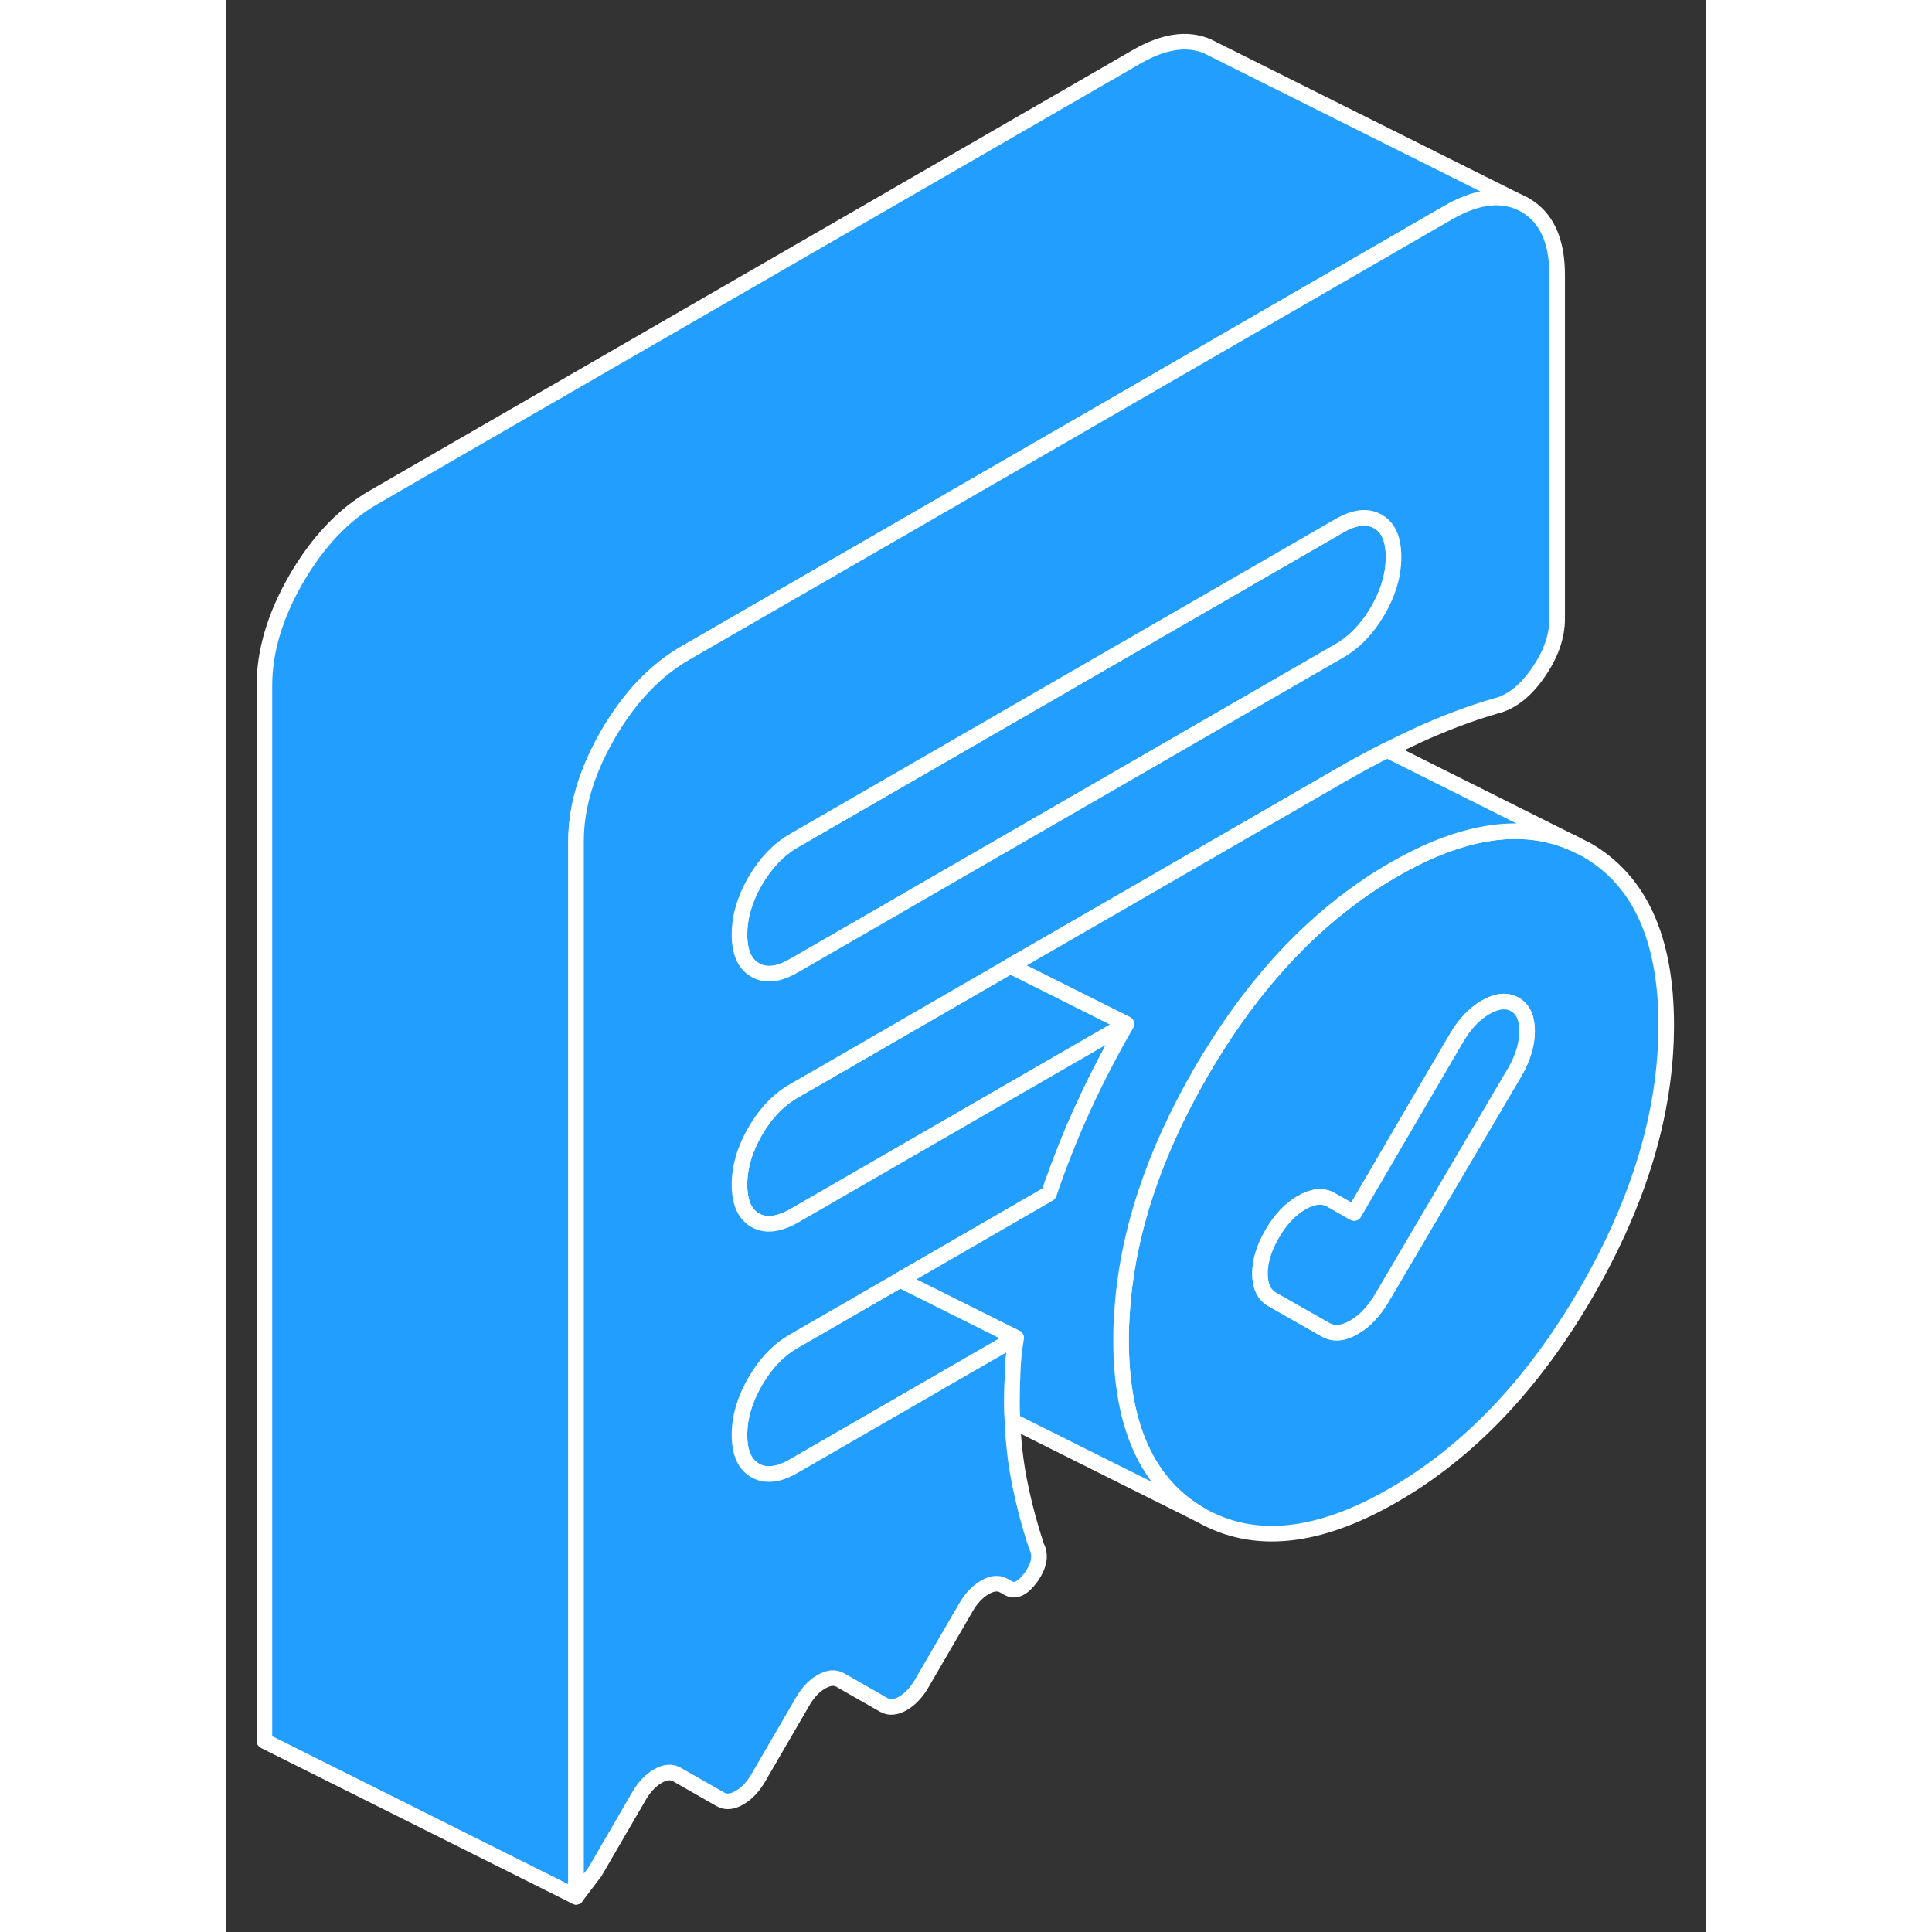<svg width="48" height="48" viewBox="0 0 95 124" fill="#229EFF" xmlns="http://www.w3.org/2000/svg" stroke-width="1px" stroke-linecap="round" stroke-linejoin="round"><rect x="0" y="0" width="95" height="124" fill="#333333" stroke="none"/><path d="M87.321 54.54L86.521 54.14C83.271 52.68 79.411 53.24 74.941 55.82C74.061 56.32 73.211 56.88 72.381 57.49C68.631 60.23 65.361 64.01 62.571 68.83C59.511 74.12 57.821 79.27 57.511 84.29C57.471 84.86 57.451 85.42 57.451 85.99C57.451 91.54 59.161 95.29 62.571 97.24C65.981 99.18 70.101 98.76 74.941 95.96C79.781 93.17 83.911 88.83 87.321 82.95C90.731 77.06 92.441 71.34 92.441 65.79C92.441 60.24 90.731 56.49 87.321 54.54ZM82.731 68.79L74.241 83.22C73.721 84.12 73.111 84.78 72.411 85.18C71.711 85.59 71.101 85.64 70.571 85.34L67.161 83.4C66.631 83.1 66.371 82.55 66.371 81.74C66.371 80.93 66.631 80.09 67.161 79.18C67.681 78.28 68.311 77.61 69.041 77.19C69.771 76.77 70.401 76.71 70.921 77.01L72.411 77.86L78.971 66.64C79.491 65.74 80.121 65.07 80.851 64.65C81.581 64.23 82.201 64.17 82.731 64.47C83.251 64.77 83.511 65.34 83.511 66.17C83.511 67 83.251 67.88 82.731 68.79Z" stroke="white" stroke-linejoin="round"/><path d="M83.511 66.17C83.511 67.01 83.251 67.88 82.731 68.79L74.241 83.22C73.721 84.12 73.111 84.78 72.411 85.18C71.711 85.59 71.101 85.64 70.571 85.34L67.161 83.4C66.631 83.1 66.371 82.55 66.371 81.74C66.371 80.93 66.631 80.09 67.161 79.18C67.681 78.28 68.311 77.61 69.041 77.19C69.771 76.77 70.401 76.71 70.921 77.01L72.411 77.86L78.971 66.64C79.491 65.74 80.121 65.07 80.851 64.65C81.581 64.23 82.201 64.17 82.731 64.47C83.251 64.77 83.511 65.34 83.511 66.17Z" stroke="white" stroke-linejoin="round"/><path d="M57.801 65.72L46.421 72.29L37.501 77.44L36.461 78.04C36.211 78.18 35.971 78.3 35.741 78.37C35.061 78.63 34.471 78.6 33.971 78.32C33.521 78.06 33.221 77.64 33.071 77.04C33.001 76.74 32.961 76.41 32.961 76.04C32.961 74.9 33.301 73.76 33.971 72.6C34.641 71.44 35.471 70.58 36.461 70.01L38.361 68.92L50.351 61.99L54.601 64.12L57.801 65.72Z" stroke="white" stroke-linejoin="round"/><path d="M83.381 13.16C82.011 12.38 80.371 12.54 78.441 13.65L65.441 21.16L54.721 27.35L29.461 41.93C27.541 43.04 25.891 44.78 24.521 47.14C24.471 47.23 24.421 47.32 24.371 47.41C23.101 49.68 22.471 51.87 22.471 54V121.74L2.471 111.74V44C2.471 41.79 3.151 39.51 4.521 37.14C5.891 34.78 7.541 33.04 9.461 31.93L58.441 3.65C60.191 2.64 61.701 2.42 62.991 2.97L63.411 3.18L83.381 13.16Z" stroke="white" stroke-linejoin="round"/><path d="M74.941 35.75C74.941 36.88 74.611 38.03 73.941 39.19C73.271 40.34 72.441 41.21 71.451 41.78L66.981 44.36L42.921 58.25H42.911V58.27H42.891L36.461 61.98C35.681 62.43 35.001 62.59 34.421 62.44C34.261 62.4 34.111 62.35 33.971 62.26C33.301 61.88 32.961 61.12 32.961 59.98C32.961 59.45 33.031 58.92 33.181 58.39C33.351 57.78 33.611 57.16 33.971 56.54C34.641 55.39 35.471 54.52 36.461 53.95L71.451 33.75C72.441 33.18 73.271 33.08 73.941 33.47C74.611 33.85 74.941 34.61 74.941 35.75Z" stroke="white" stroke-linejoin="round"/><path d="M50.721 85.86L46.331 88.39L45.661 88.78L36.461 94.09C35.471 94.67 34.641 94.76 33.971 94.38C33.301 94 32.961 93.24 32.961 92.1C32.961 90.96 33.301 89.82 33.971 88.66C34.641 87.5 35.471 86.64 36.461 86.07L39.481 84.33L43.271 82.14L50.721 85.86Z" stroke="white" stroke-linejoin="round"/><path d="M83.381 13.16C82.011 12.38 80.371 12.54 78.441 13.65L65.441 21.16L54.721 27.35L29.461 41.93C27.541 43.04 25.891 44.78 24.521 47.14C24.471 47.23 24.421 47.32 24.371 47.41C23.101 49.68 22.471 51.87 22.471 54V121.74L23.691 120.13L26.491 115.31C26.841 114.7 27.251 114.27 27.711 114C28.181 113.73 28.591 113.69 28.941 113.89L31.741 115.49C32.091 115.69 32.501 115.65 32.961 115.38C33.431 115.11 33.841 114.68 34.191 114.07L36.991 109.25C37.341 108.64 37.741 108.21 38.211 107.94C38.681 107.67 39.081 107.63 39.431 107.83L42.231 109.43C42.581 109.63 42.991 109.59 43.461 109.32C43.921 109.05 44.331 108.62 44.681 108.01L47.481 103.19C47.831 102.58 48.241 102.15 48.711 101.88C49.171 101.61 49.581 101.57 49.931 101.77L50.191 101.92C50.661 102.19 51.151 101.95 51.681 101.22C52.201 100.48 52.321 99.82 52.031 99.26C51.561 97.85 51.181 96.4 50.891 94.9C50.671 93.73 50.531 92.51 50.481 91.2C50.461 90.81 50.451 90.42 50.451 90.03C50.451 89.29 50.471 88.6 50.501 87.95V87.91C50.531 87.26 50.601 86.59 50.721 85.86L46.331 88.39L45.661 88.78L36.461 94.09C35.471 94.67 34.641 94.76 33.971 94.38C33.301 94 32.961 93.24 32.961 92.1C32.961 90.96 33.301 89.82 33.971 88.66C34.641 87.5 35.471 86.64 36.461 86.07L39.481 84.33L43.271 82.14L52.821 76.62C53.141 75.68 53.481 74.75 53.851 73.83C54.221 72.88 54.621 71.95 55.051 71.02C55.891 69.19 56.811 67.43 57.801 65.72L46.421 72.29L37.501 77.44L36.461 78.04C36.211 78.18 35.971 78.3 35.741 78.37C35.061 78.63 34.471 78.6 33.971 78.32C33.521 78.06 33.221 77.64 33.071 77.04C33.001 76.74 32.961 76.41 32.961 76.04C32.961 74.9 33.301 73.76 33.971 72.6C34.641 71.44 35.471 70.58 36.461 70.01L38.361 68.92L50.351 61.99L58.641 57.21L63.001 54.69L71.451 49.81C71.451 49.81 71.511 49.78 71.541 49.76C72.541 49.18 73.541 48.64 74.531 48.14C75.201 47.8 75.861 47.49 76.521 47.18C78.211 46.41 79.871 45.78 81.501 45.31C82.491 45.07 83.401 44.36 84.211 43.19C85.031 42.02 85.441 40.86 85.441 39.72V17.64C85.441 15.44 84.751 13.94 83.381 13.16ZM73.941 39.19C73.271 40.34 72.441 41.21 71.451 41.78L66.981 44.36L42.921 58.25H42.911V58.27H42.891L36.461 61.98C35.681 62.43 35.001 62.59 34.421 62.44C34.261 62.4 34.111 62.35 33.971 62.26C33.301 61.88 32.961 61.12 32.961 59.98C32.961 59.45 33.031 58.92 33.181 58.39C33.351 57.78 33.611 57.16 33.971 56.54C34.641 55.39 35.471 54.52 36.461 53.95L71.451 33.75C72.441 33.18 73.271 33.08 73.941 33.47C74.611 33.85 74.941 34.61 74.941 35.75C74.941 36.89 74.611 38.03 73.941 39.19Z" stroke="white" stroke-linejoin="round"/><path d="M86.521 54.14C83.271 52.68 79.411 53.24 74.941 55.82C74.061 56.32 73.211 56.88 72.381 57.49C68.631 60.23 65.361 64.01 62.571 68.83C59.511 74.12 57.821 79.27 57.511 84.29C57.471 84.86 57.451 85.42 57.451 85.99C57.451 91.54 59.161 95.29 62.571 97.24L50.481 91.2C50.461 90.81 50.451 90.42 50.451 90.03C50.451 89.29 50.471 88.6 50.501 87.95V87.91C50.531 87.26 50.601 86.59 50.721 85.86L43.271 82.14L52.821 76.62C53.141 75.68 53.481 74.75 53.851 73.83C54.221 72.88 54.621 71.95 55.051 71.02C55.891 69.19 56.811 67.43 57.801 65.72L54.601 64.12L50.351 61.99L58.641 57.21L63.001 54.69L71.451 49.81C71.451 49.81 71.511 49.78 71.541 49.76C72.541 49.18 73.541 48.64 74.531 48.14L86.521 54.14Z" stroke="white" stroke-linejoin="round"/></svg>